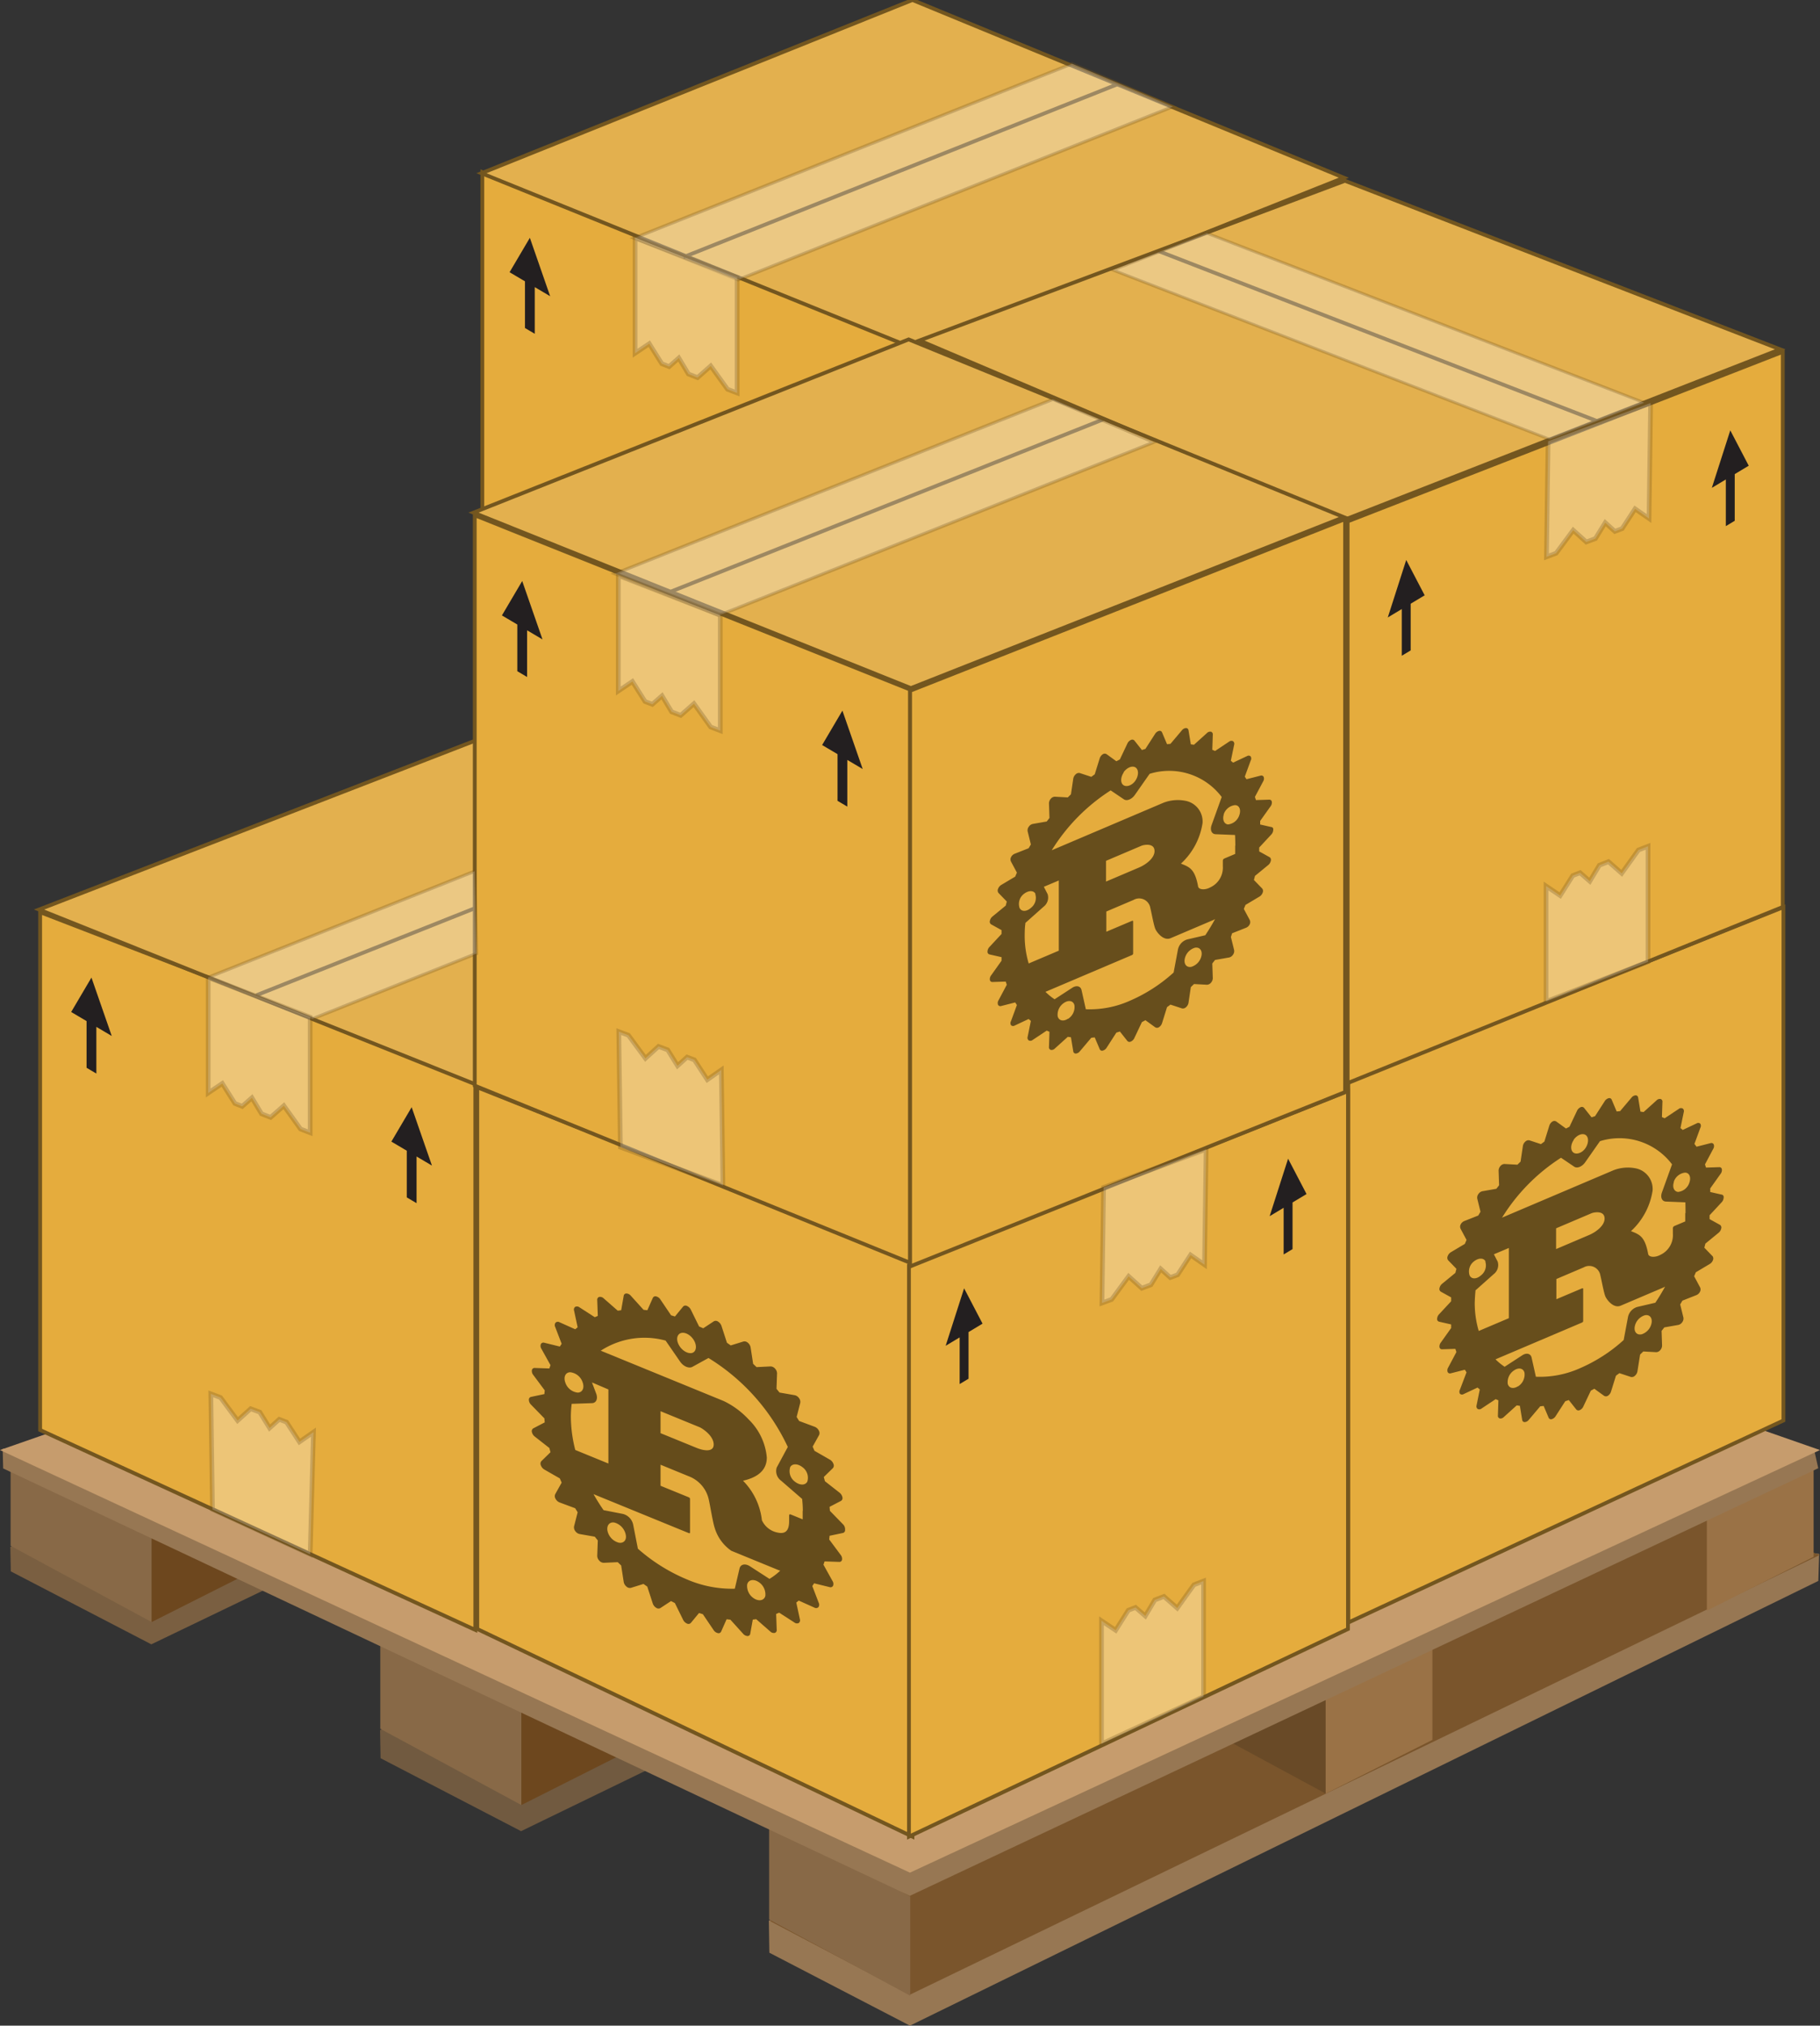 <?xml version="1.0" encoding="UTF-8" standalone="no"?>
<svg
   viewBox="0 0 25.93 28.85"
   version="1.1"
   id="svg67"
   sodipodi:docname="crates.svg"
   width="25.93"
   height="28.85"
   inkscape:version="1.4 (e7c3feb100, 2024-10-09)"
   xmlns:inkscape="http://www.inkscape.org/namespaces/inkscape"
   xmlns:sodipodi="http://sodipodi.sourceforge.net/DTD/sodipodi-0.dtd"
   xmlns:xlink="http://www.w3.org/1999/xlink"
   xmlns="http://www.w3.org/2000/svg"
   xmlns:svg="http://www.w3.org/2000/svg">
  <rect x="0" y="0" width="25.93" height="28.85" fill="#333333" stroke="none"/>
  <sodipodi:namedview
     id="namedview67"
     pagecolor="#505050"
     bordercolor="#ffffff"
     borderopacity="1"
     inkscape:showpageshadow="0"
     inkscape:pageopacity="0"
     inkscape:pagecheckerboard="1"
     inkscape:deskcolor="#d1d1d1"
     inkscape:zoom="37.53125"
     inkscape:cx="12.696087"
     inkscape:cy="14.294754"
     inkscape:window-width="2560"
     inkscape:window-height="1410"
     inkscape:window-x="0"
     inkscape:window-y="0"
     inkscape:window-maximized="1"
     inkscape:current-layer="svg67" />
  <defs
     id="defs1">
    <symbol
       id="a"
       viewBox="0 0 45.72 26.28">
      <rect
         width="45.72"
         height="26.28"
         style="fill:none"
         id="rect1"
         x="0"
         y="0" />
      <polygon
         points="22.926,16.309 22.926,26.28 45.72,13.139 22.926,0 22.926,9.97 0,9.97 0,16.309 "
         style="fill:#231f20"
         id="polygon1" />
    </symbol>
  </defs>
  <title
     id="title1">file_type_cargo</title>
  <path
     d="m 10.961,27.811 -0.007,-0.457 12.926,-5.511 2.038,0.288 -0.012,0.385 -12.942,6.334 z"
     style="fill:#977753"
     id="path1" />
  <path
     d="m 10.968,27.359 12.912,-5.877 2.05,0.663 -12.966,6.264 z"
     style="fill:#7a552c"
     id="path2" />
  <path
     d="m 10.958,25.922 2.01,1.086 v 1.416 l -2.01,-1.086 z"
     style="fill:#886947"
     id="path3" />
  <path
     d="m 25.839,20.757 -1.521,0.766 v 1.416 l 1.521,-0.766 z"
     style="fill:#9a7246"
     id="path4" />
  <path
     d="m 16.878,23.043 2.01,1.086 v 1.416 l -2.01,-1.086 z"
     style="fill:#694a27"
     id="path5" />
  <path
     d="m 20.408,23.364 -1.521,0.766 v 1.416 l 1.521,-0.766 z"
     style="fill:#9a7246"
     id="path6" />
  <path
     d="M 5.422,25.041 5.415,24.641 18.34,19.127 20.378,19.415 20.366,19.8 7.424,26.08 Z"
     style="fill:#715a40"
     id="path7" />
  <path
     d="m 5.419,23.206 2.009,1.086 v 1.416 l -2.01,-1.086 v -1.416 z"
     style="fill:#886947"
     id="path8" />
  <path
     d="m 8.949,23.526 -1.521,0.766 v 1.416 l 1.521,-0.766 z"
     style="fill:#6d471e"
     id="path9" />
  <path
     d="M 0.154,22.38 0.147,22.031 13.073,16.52 15.111,16.808 15.1,17.192 2.156,23.419 Z"
     style="fill:#7a5f41"
     id="path10" />
  <path
     d="m 0.151,20.6 2.01,1.086 v 1.416 l -2.01,-1.086 z"
     style="fill:#886947"
     id="path11" />
  <path
     d="M 3.681,20.92 2.16,21.686 v 1.416 l 1.521,-0.766 z"
     style="fill:#6d471e"
     id="path12" />
  <path
     d="M 0.045,20.914 0.038,20.632 c 0,0 2.539,-0.09 1.689,0.115 1.053,-0.663 11.155,-4.555 11.155,-4.555 l 12.961,4.44 0.062,0.279 -12.942,6.09 z"
     style="fill:#977753"
     id="path13" />
  <path
     d="m 0,20.652 12.966,-4.519 12.963,4.519 -12.965,6.019 z"
     style="fill:#c69c6d"
     id="path14" />
  <path
     d="m 13.072,4.932 -6.2,-2.481 v 8.123 l 6.2,2.522 z"
     style="fill:#e5ac3d;stroke:#73561f;stroke-width:0.054px;stroke-miterlimit:10"
     id="path15" />
  <path
     d="M 13.031,4.966 19.146,2.531 13,0 6.859,2.467 Z"
     style="fill:#e3b04e;stroke:#73561f;stroke-width:0.054px;stroke-miterlimit:10"
     id="path16" />
  <use
     width="45.72"
     height="26.28"
     transform="matrix(0,-0.029,0.022,0.013,7.26,4.542)"
     xlink:href="#a"
     id="use16" />
  <path
     d="m 19.209,15.401 6.2,-2.481 v 7.311 l -6.2,2.878 z"
     style="fill:#e5ac3d;stroke:#73561f;stroke-width:0.054px;stroke-miterlimit:10"
     id="path17" />
  <path
     d="m 19.2,7.426 6.2,-2.415 v 7.906 l -6.2,2.509 z"
     style="fill:#e5ac3d;stroke:#73561f;stroke-width:0.054px;stroke-miterlimit:10"
     id="path18" />
  <path
     d="M 19.133,7.411 13.1,4.849 l 6.062,-2.274 6.2,2.4 z"
     style="fill:#e3b04e;stroke:#73561f;stroke-width:0.054px;stroke-miterlimit:10"
     id="path19" />
  <path
     d="m 6.772,15.384 -6.2,-2.392 v 7.375 l 6.2,2.847 z"
     style="fill:#e5ac3d;stroke:#73561f;stroke-width:0.054px;stroke-miterlimit:10"
     id="path20" />
  <path
     d="m 6.756,15.436 6.2,-2.417 -6.2,-2.465 -6.2,2.4 z"
     style="fill:#e3b04e;stroke:#73561f;stroke-width:0.054px;stroke-miterlimit:10"
     id="path21" />
  <line
     x1="3.652"
     y1="14.175"
     x2="9.848"
     y2="11.708"
     style="fill:none;stroke:#73561f;stroke-width:0.054px;stroke-miterlimit:10"
     id="line21" />
  <path
     d="M 13,17.95 6.8,15.486 v 7.715 l 6.2,2.957 z"
     style="fill:#e5ac3d;stroke:#73561f;stroke-width:0.054px;stroke-miterlimit:10"
     id="path22" />
  <path
     d="m 12.95,18.021 6.255,-2.481 v 7.661 l -6.255,2.957 z"
     style="fill:#e5ac3d;stroke:#73561f;stroke-width:0.054px;stroke-miterlimit:10"
     id="path23" />
  <path
     d="m 12.964,9.839 6.2,-2.446 v 8.16 l -6.2,2.485 z"
     style="fill:#e5ac3d;stroke:#73561f;stroke-width:0.054px;stroke-miterlimit:10"
     id="path24" />
  <path
     d="m 12.964,9.82 -6.2,-2.481 v 8.123 l 6.2,2.522 z"
     style="fill:#e5ac3d;stroke:#73561f;stroke-width:0.054px;stroke-miterlimit:10"
     id="path25" />
  <path
     d="m 12.977,9.8 6.169,-2.435 -6.2,-2.531 -6.2,2.467 z"
     style="fill:#e3b04e;stroke:#73561f;stroke-width:0.054px;stroke-miterlimit:10"
     id="path26" />
  <line
     x1="9.52"
     y1="8.441"
     x2="15.716"
     y2="5.974"
     style="fill:none;stroke:#73561f;stroke-width:0.054px;stroke-miterlimit:10"
     id="line26" />
  <line
     x1="9.737"
     y1="3.662"
     x2="15.933"
     y2="1.195"
     style="fill:none;stroke:#73561f;stroke-width:0.054px;stroke-miterlimit:10"
     id="line27" />
  <line
     x1="16.511"
     y1="3.578"
     x2="22.827"
     y2="6.025"
     style="fill:none;stroke:#73561f;stroke-width:0.054px;stroke-miterlimit:10"
     id="line28" />
  <polygon
     points="13.543,10.472 19.739,8.006 18.301,7.395 12.061,9.879 "
     style="opacity:0.3;fill:#ffffff;stroke:#73561f;stroke-width:0.047px;stroke-miterlimit:10"
     id="polygon28"
     transform="translate(-3.3,-1.708)" />
  <polygon
     points="13.815,5.693 20.01,3.227 18.573,2.616 12.333,5.1 "
     style="opacity:0.3;fill:#ffffff;stroke:#73561f;stroke-width:0.047px;stroke-miterlimit:10"
     id="polygon29"
     transform="translate(-3.3,-1.708)" />
  <polygon
     points="10.089,15.288 10.063,14.116 6.266,15.628 7.747,16.22 "
     style="opacity:0.3;fill:#ffffff;stroke:#73561f;stroke-width:0.047px;stroke-miterlimit:10"
     id="polygon30"
     transform="translate(-3.3,-1.708)" />
  <polygon
     points="25.383,7.967 26.725,7.443 20.495,5.029 19.156,5.554 "
     style="opacity:0.3;fill:#ffffff;stroke:#73561f;stroke-width:0.042px;stroke-miterlimit:10"
     id="polygon31"
     transform="translate(-3.3,-1.708)" />
  <polygon
     points="6.647,17.424 6.7,17.509 6.751,17.465 "
     style="fill:none"
     id="polygon32"
     transform="translate(-3.3,-1.708)" />
  <polygon
     points="7.026,17.571 7.09,17.679 7.155,17.622 "
     style="fill:none"
     id="polygon33"
     transform="translate(-3.3,-1.708)" />
  <polygon
     points="6.266,17.275 6.467,17.139 6.647,17.424 6.751,17.465 6.889,17.343 7.026,17.571 7.155,17.622 7.344,17.456 7.582,17.788 7.719,17.841 7.719,16.195 6.266,15.63 "
     style="opacity:0.3;fill:#ffffff;stroke:#73561f;stroke-width:0.067px;stroke-miterlimit:10"
     id="polygon34"
     transform="translate(-3.3,-1.708)" />
  <polygon
     points="12.729,6.888 12.783,6.973 12.833,6.929 "
     style="fill:none"
     id="polygon35"
     transform="translate(-3.3,-1.708)" />
  <polygon
     points="13.108,7.035 13.173,7.143 13.238,7.086 "
     style="fill:none"
     id="polygon36"
     transform="translate(-3.3,-1.708)" />
  <polygon
     points="12.348,6.739 12.55,6.603 12.729,6.888 12.833,6.929 12.971,6.807 13.108,7.035 13.238,7.086 13.426,6.92 13.665,7.252 13.802,7.305 13.802,5.659 12.348,5.094 "
     style="opacity:0.3;fill:#ffffff;stroke:#73561f;stroke-width:0.067px;stroke-miterlimit:10"
     id="polygon37"
     transform="translate(-3.3,-1.708)" />
  <polygon
     points="12.49,11.699 12.544,11.783 12.594,11.739 "
     style="fill:none"
     id="polygon38"
     transform="translate(-3.3,-1.708)" />
  <polygon
     points="12.869,11.846 12.933,11.953 12.998,11.896 "
     style="fill:none"
     id="polygon39"
     transform="translate(-3.3,-1.708)" />
  <polygon
     points="12.109,11.55 12.31,11.414 12.49,11.699 12.594,11.739 12.732,11.618 12.869,11.846 12.998,11.896 13.187,11.73 13.425,12.062 13.562,12.115 13.562,10.47 12.109,9.905 "
     style="opacity:0.3;fill:#ffffff;stroke:#73561f;stroke-width:0.067px;stroke-miterlimit:10"
     id="polygon40"
     transform="translate(-3.3,-1.708)" />
  <polygon
     points="13.193,16.803 13.139,16.719 13.089,16.764 "
     style="fill:none"
     id="polygon41"
     transform="translate(-3.3,-1.708)" />
  <polygon
     points="12.813,16.661 12.747,16.554 12.682,16.612 "
     style="fill:none"
     id="polygon42"
     transform="translate(-3.3,-1.708)" />
  <polygon
     points="13.577,16.946 13.377,17.085 13.193,16.803 13.089,16.764 12.953,16.887 12.813,16.661 12.682,16.612 12.496,16.781 12.253,16.452 12.116,16.401 12.139,18.046 13.6,18.591 "
     style="opacity:0.3;fill:#ffffff;stroke:#73561f;stroke-width:0.067px;stroke-miterlimit:10"
     id="polygon43"
     transform="translate(-3.3,-1.708)" />
  <polygon
     points="7.382,21.962 7.328,21.878 7.278,21.923 "
     style="fill:none"
     id="polygon44"
     transform="translate(-3.3,-1.708)" />
  <polygon
     points="7.001,21.82 6.936,21.714 6.871,21.772 "
     style="fill:none"
     id="polygon45"
     transform="translate(-3.3,-1.708)" />
  <polygon
     points="7.766,22.105 7.566,22.244 7.382,21.962 7.278,21.923 7.141,22.046 7.001,21.82 6.871,21.772 6.685,21.94 6.442,21.612 6.304,21.56 6.327,23.206 7.719,23.845 "
     style="opacity:0.3;fill:#ffffff;stroke:#73561f;stroke-width:0.067px;stroke-miterlimit:10"
     id="polygon46"
     transform="translate(-3.3,-1.708)" />
  <polygon
     points="25.708,14.178 25.761,14.093 25.812,14.138 "
     style="fill:none"
     id="polygon47"
     transform="translate(-3.3,-1.708)" />
  <polygon
     points="26.087,14.031 26.151,13.923 26.216,13.98 "
     style="fill:none"
     id="polygon48"
     transform="translate(-3.3,-1.708)" />
  <polygon
     points="25.327,14.327 25.528,14.463 25.708,14.178 25.812,14.138 25.95,14.259 26.087,14.031 26.216,13.98 26.405,14.146 26.643,13.814 26.78,13.761 26.78,15.407 25.327,15.972 "
     style="opacity:0.3;fill:#ffffff;stroke:#73561f;stroke-width:0.067px;stroke-miterlimit:10"
     id="polygon49"
     transform="translate(-3.3,-1.708)" />
  <polygon
     points="26.411,9.237 26.356,9.321 26.307,9.276 "
     style="fill:none"
     id="polygon50"
     transform="translate(-3.3,-1.708)" />
  <polygon
     points="26.03,9.379 25.964,9.485 25.9,9.427 "
     style="fill:none"
     id="polygon51"
     transform="translate(-3.3,-1.708)" />
  <polygon
     points="26.794,9.093 26.595,8.955 26.411,9.237 26.307,9.276 26.17,9.152 26.03,9.379 25.9,9.427 25.714,9.259 25.471,9.587 25.333,9.639 25.356,7.993 26.817,7.448 "
     style="opacity:0.3;fill:#ffffff;stroke:#73561f;stroke-width:0.067px;stroke-miterlimit:10"
     id="polygon52"
     transform="translate(-3.3,-1.708)" />
  <polygon
     points="19.375,24.642 19.428,24.558 19.478,24.602 "
     style="fill:none"
     id="polygon53"
     transform="translate(-3.3,-1.708)" />
  <polygon
     points="19.753,24.495 19.818,24.388 19.883,24.445 "
     style="fill:none"
     id="polygon54"
     transform="translate(-3.3,-1.708)" />
  <polygon
     points="18.993,24.791 19.195,24.927 19.375,24.642 19.478,24.602 19.617,24.723 19.753,24.495 19.883,24.445 20.072,24.611 20.31,24.279 20.447,24.226 20.447,25.871 18.993,26.545 "
     style="opacity:0.3;fill:#ffffff;stroke:#73561f;stroke-width:0.067px;stroke-miterlimit:10"
     id="polygon55"
     transform="translate(-3.3,-1.708)" />
  <polygon
     points="20.078,19.864 20.023,19.948 19.973,19.903 "
     style="fill:none"
     id="polygon56"
     transform="translate(-3.3,-1.708)" />
  <polygon
     points="19.697,20.006 19.631,20.113 19.567,20.055 "
     style="fill:none"
     id="polygon57"
     transform="translate(-3.3,-1.708)" />
  <polygon
     points="20.461,19.721 20.262,19.582 20.078,19.864 19.973,19.903 19.837,19.78 19.697,20.006 19.567,20.055 19.38,19.886 19.138,20.215 19,20.266 19.023,18.62 20.484,18.076 "
     style="opacity:0.3;fill:#ffffff;stroke:#73561f;stroke-width:0.067px;stroke-miterlimit:10"
     id="polygon58"
     transform="translate(-3.3,-1.708)" />
  <path
     d="m 18.126,11.782 -0.172,-0.039 v -0.051 l 0.148,-0.208 a 0.087,0.087 0 0 0 0.018,-0.065 0.035,0.035 0 0 0 -0.037,-0.03 l -0.189,0.006 -0.015,-0.045 0.118,-0.222 a 0.073,0.073 0 0 0 0.007,-0.063 0.037,0.037 0 0 0 -0.045,-0.018 l -0.2,0.051 -0.024,-0.037 0.084,-0.229 a 0.058,0.058 0 0 0 0,-0.058 0.042,0.042 0 0 0 -0.051,-0.006 l -0.2,0.094 -0.032,-0.027 0.047,-0.227 a 0.047,0.047 0 0 0 -0.016,-0.052 0.052,0.052 0 0 0 -0.056,0.007 l -0.2,0.133 -0.039,-0.017 0.007,-0.215 a 0.039,0.039 0 0 0 -0.026,-0.043 0.065,0.065 0 0 0 -0.058,0.02 l -0.184,0.166 -0.045,-0.006 -0.033,-0.2 A 0.036,0.036 0 0 0 16.897,10.369 0.08,0.08 0 0 0 16.84,10.4 l -0.164,0.194 -0.049,0.005 -0.071,-0.168 a 0.036,0.036 0 0 0 -0.044,-0.021 0.094,0.094 0 0 0 -0.055,0.042 l -0.138,0.214 -0.05,0.016 -0.107,-0.135 a 0.041,0.041 0 0 0 -0.05,-0.008 0.1,0.1 0 0 0 -0.05,0.051 l -0.107,0.226 -0.05,0.026 -0.138,-0.1 a 0.05,0.05 0 0 0 -0.055,0 0.109,0.109 0 0 0 -0.044,0.058 l -0.071,0.228 -0.049,0.036 -0.164,-0.054 a 0.062,0.062 0 0 0 -0.057,0.017 0.107,0.107 0 0 0 -0.036,0.063 l -0.033,0.223 -0.045,0.044 -0.184,-0.01 a 0.077,0.077 0 0 0 -0.058,0.029 0.1,0.1 0 0 0 -0.026,0.065 l 0.007,0.209 -0.039,0.05 -0.2,0.035 a 0.092,0.092 0 0 0 -0.056,0.04 0.085,0.085 0 0 0 -0.016,0.065 l 0.046,0.187 -0.032,0.054 -0.2,0.079 a 0.1,0.1 0 0 0 -0.051,0.049 0.07,0.07 0 0 0 0,0.062 l 0.084,0.157 -0.024,0.057 -0.2,0.119 a 0.109,0.109 0 0 0 -0.045,0.057 0.056,0.056 0 0 0 0.007,0.057 l 0.118,0.122 -0.015,0.058 -0.189,0.155 a 0.107,0.107 0 0 0 -0.037,0.062 0.045,0.045 0 0 0 0.018,0.05 l 0.148,0.082 v 0.055 l -0.172,0.185 a 0.1,0.1 0 0 0 -0.028,0.065 0.038,0.038 0 0 0 0.028,0.041 l 0.172,0.039 v 0.051 l -0.148,0.208 a 0.088,0.088 0 0 0 -0.018,0.065 0.035,0.035 0 0 0 0.037,0.03 l 0.189,-0.006 0.015,0.045 -0.118,0.222 a 0.073,0.073 0 0 0 -0.007,0.063 0.037,0.037 0 0 0 0.045,0.018 l 0.2,-0.051 0.024,0.037 -0.084,0.229 a 0.058,0.058 0 0 0 0,0.058 0.042,0.042 0 0 0 0.051,0.006 l 0.2,-0.094 0.032,0.027 -0.046,0.227 a 0.047,0.047 0 0 0 0.016,0.051 0.052,0.052 0 0 0 0.056,-0.007 l 0.2,-0.133 0.039,0.017 -0.007,0.215 a 0.039,0.039 0 0 0 0.026,0.043 0.065,0.065 0 0 0 0.058,-0.02 l 0.184,-0.166 0.045,0.006 0.033,0.2 a 0.035,0.035 0 0 0 0.036,0.032 0.08,0.08 0 0 0 0.057,-0.031 l 0.164,-0.194 0.049,-0.005 0.071,0.168 a 0.036,0.036 0 0 0 0.044,0.02 0.093,0.093 0 0 0 0.055,-0.042 l 0.138,-0.214 0.05,-0.016 0.107,0.135 a 0.041,0.041 0 0 0 0.05,0.008 0.1,0.1 0 0 0 0.05,-0.051 l 0.107,-0.226 0.05,-0.027 0.138,0.1 a 0.05,0.05 0 0 0 0.055,0 0.109,0.109 0 0 0 0.044,-0.058 l 0.071,-0.228 0.049,-0.036 0.164,0.054 a 0.063,0.063 0 0 0 0.057,-0.017 0.107,0.107 0 0 0 0.036,-0.063 l 0.033,-0.223 0.045,-0.044 0.184,0.01 a 0.077,0.077 0 0 0 0.058,-0.029 0.1,0.1 0 0 0 0.026,-0.065 l -0.007,-0.209 0.039,-0.05 0.2,-0.035 a 0.091,0.091 0 0 0 0.056,-0.04 0.085,0.085 0 0 0 0.016,-0.065 l -0.046,-0.187 0.017,-0.053 0.2,-0.079 a 0.1,0.1 0 0 0 0.051,-0.049 0.07,0.07 0 0 0 0,-0.062 l -0.084,-0.157 0.024,-0.057 0.2,-0.119 a 0.108,0.108 0 0 0 0.045,-0.057 0.056,0.056 0 0 0 -0.007,-0.057 l -0.118,-0.122 0.015,-0.058 0.189,-0.155 a 0.107,0.107 0 0 0 0.037,-0.062 0.045,0.045 0 0 0 -0.018,-0.05 L 17.94,12.126 v -0.055 l 0.172,-0.185 a 0.1,0.1 0 0 0 0.028,-0.065 0.038,0.038 0 0 0 -0.014,-0.039 z m -1.153,1.988 c -0.066,0.013 -0.108,-0.037 -0.094,-0.112 a 0.208,0.208 0 0 1 0.145,-0.16 c 0.066,-0.013 0.108,0.037 0.094,0.112 a 0.209,0.209 0 0 1 -0.145,0.16 z m -0.059,-0.39 a 0.19,0.19 0 0 0 -0.132,0.146 l -0.061,0.325 a 2.252,2.252 0 0 1 -0.619,0.4 1.4,1.4 0 0 1 -0.632,0.123 l -0.061,-0.273 c -0.013,-0.057 -0.072,-0.072 -0.132,-0.033 l -0.252,0.164 a 0.825,0.825 0 0 1 -0.13,-0.106 l 1.226,-0.521 c 0.014,-0.006 0.023,-0.012 0.023,-0.026 v -0.455 c 0,-0.013 -0.009,-0.012 -0.023,-0.006 l -0.359,0.152 v -0.288 l 0.388,-0.165 a 0.161,0.161 0 0 1 0.239,0.115 c 0.015,0.057 0.049,0.249 0.072,0.3 0.023,0.051 0.117,0.172 0.217,0.13 l 0.611,-0.26 0.022,-0.012 c -0.042,0.078 -0.089,0.155 -0.139,0.23 z m -1.7,1.13 c -0.066,0.043 -0.131,0.026 -0.145,-0.037 a 0.2,0.2 0 0 1 0.094,-0.192 c 0.066,-0.043 0.131,-0.026 0.145,0.037 a 0.2,0.2 0 0 1 -0.09,0.192 z m -0.465,-1.779 a 0.18,0.18 0 0 1 -0.062,0.2 c -0.062,0.055 -0.134,0.056 -0.161,0 a 0.18,0.18 0 0 1 0.062,-0.2 c 0.066,-0.051 0.138,-0.053 0.165,0 z m -0.143,0.416 0.263,-0.234 a 0.164,0.164 0 0 0 0.057,-0.178 l -0.054,-0.105 0.213,-0.09 v 1 l -0.429,0.182 A 1.386,1.386 0 0 1 14.599,13.315 C 14.6,13.263 14.6,13.205 14.61,13.147 Z m 1.152,-0.587 v -0.3 l 0.506,-0.215 c 0.026,-0.011 0.185,-0.047 0.185,0.077 0,0.1 -0.122,0.192 -0.222,0.234 l -0.47,0.2 z m 1.84,-0.516 q 0,0.059 0,0.118 l -0.154,0.065 a 0.036,0.036 0 0 0 -0.022,0.036 v 0.074 a 0.31,0.31 0 0 1 -0.176,0.3 C 17.168,12.68 17.081,12.673 17.07,12.627 17.024,12.374 16.947,12.349 16.825,12.3 a 0.984,0.984 0 0 0 0.308,-0.578 0.3,0.3 0 0 0 -0.235,-0.315 0.568,0.568 0 0 0 -0.322,0.026 l -1.592,0.677 a 2.7,2.7 0 0 1 0.84,-0.853 l 0.188,0.127 c 0.042,0.029 0.113,0 0.157,-0.063 l 0.21,-0.3 a 0.938,0.938 0 0 1 1.027,0.33 l -0.144,0.4 c -0.025,0.069 0,0.128 0.057,0.13 l 0.277,0.011 Q 17.6,11.965 17.6,12.044 Z M 16.007,11 c 0.049,-0.069 0.126,-0.1 0.172,-0.069 0.046,0.031 0.045,0.113 0,0.183 -0.045,0.07 -0.126,0.1 -0.172,0.069 -0.046,-0.031 -0.044,-0.114 0.005,-0.184 z m 1.427,0.6 a 0.191,0.191 0 0 1 0.161,-0.133 c 0.062,0 0.089,0.066 0.062,0.142 a 0.191,0.191 0 0 1 -0.161,0.133 c -0.057,-0.006 -0.085,-0.07 -0.058,-0.15 z"
     style="opacity:0.55"
     id="path58" />
  <path
     d="m 12.014,21.713 -0.19,-0.195 -0.005,-0.057 0.163,-0.085 a 0.046,0.046 0 0 0 0.02,-0.052 0.112,0.112 0 0 0 -0.041,-0.065 l -0.208,-0.163 -0.016,-0.06 0.13,-0.127 a 0.057,0.057 0 0 0 0.007,-0.06 0.116,0.116 0 0 0 -0.05,-0.06 l -0.22,-0.126 -0.026,-0.06 0.092,-0.165 a 0.07,0.07 0 0 0 -0.005,-0.065 0.111,0.111 0 0 0 -0.057,-0.052 l -0.223,-0.083 -0.035,-0.057 0.051,-0.2 a 0.086,0.086 0 0 0 -0.017,-0.068 0.1,0.1 0 0 0 -0.061,-0.042 l -0.217,-0.038 -0.043,-0.053 0.008,-0.22 a 0.1,0.1 0 0 0 -0.029,-0.068 0.087,0.087 0 0 0 -0.063,-0.031 l -0.2,0.01 -0.049,-0.047 -0.036,-0.234 a 0.111,0.111 0 0 0 -0.039,-0.066 0.071,0.071 0 0 0 -0.063,-0.018 l -0.181,0.056 -0.054,-0.038 -0.078,-0.24 a 0.115,0.115 0 0 0 -0.048,-0.061 0.057,0.057 0 0 0 -0.06,-0.005 l -0.152,0.1 L 9.96,18.892 9.843,18.654 A 0.113,0.113 0 0 0 9.788,18.6 0.046,0.046 0 0 0 9.733,18.608 L 9.616,18.75 9.561,18.733 9.409,18.508 A 0.1,0.1 0 0 0 9.349,18.464 0.04,0.04 0 0 0 9.301,18.485 L 9.223,18.661 9.169,18.655 8.988,18.455 A 0.089,0.089 0 0 0 8.925,18.422 0.038,0.038 0 0 0 8.886,18.456 L 8.85,18.661 8.801,18.667 8.601,18.492 A 0.074,0.074 0 0 0 8.538,18.471 0.041,0.041 0 0 0 8.509,18.516 L 8.517,18.742 8.474,18.76 8.257,18.62 A 0.06,0.06 0 0 0 8.196,18.612 0.048,0.048 0 0 0 8.179,18.666 l 0.051,0.238 -0.035,0.028 -0.223,-0.1 A 0.048,0.048 0 0 0 7.915,18.838 0.059,0.059 0 0 0 7.91,18.899 l 0.092,0.24 -0.026,0.039 -0.22,-0.054 a 0.041,0.041 0 0 0 -0.05,0.019 0.074,0.074 0 0 0 0.007,0.066 l 0.13,0.234 -0.016,0.047 -0.208,-0.007 a 0.038,0.038 0 0 0 -0.041,0.032 0.089,0.089 0 0 0 0.02,0.068 l 0.163,0.219 -0.005,0.053 -0.19,0.04 a 0.04,0.04 0 0 0 -0.031,0.043 0.1,0.1 0 0 0 0.031,0.068 l 0.19,0.195 0.005,0.057 -0.163,0.085 a 0.046,0.046 0 0 0 -0.02,0.052 0.113,0.113 0 0 0 0.041,0.065 l 0.208,0.163 0.016,0.06 -0.13,0.127 a 0.057,0.057 0 0 0 -0.007,0.06 0.116,0.116 0 0 0 0.05,0.06 l 0.22,0.126 0.026,0.06 -0.092,0.165 a 0.071,0.071 0 0 0 0.005,0.065 0.111,0.111 0 0 0 0.057,0.052 l 0.223,0.083 0.035,0.057 -0.051,0.2 a 0.086,0.086 0 0 0 0.017,0.068 0.1,0.1 0 0 0 0.061,0.042 l 0.217,0.038 0.043,0.053 -0.008,0.22 a 0.1,0.1 0 0 0 0.029,0.068 0.087,0.087 0 0 0 0.063,0.031 l 0.2,-0.009 0.049,0.047 0.036,0.234 a 0.111,0.111 0 0 0 0.039,0.066 0.071,0.071 0 0 0 0.063,0.019 l 0.18,-0.056 0.054,0.038 0.078,0.24 a 0.115,0.115 0 0 0 0.048,0.061 0.057,0.057 0 0 0 0.06,0.005 l 0.152,-0.1 0.055,0.028 0.117,0.238 a 0.113,0.113 0 0 0 0.055,0.054 0.047,0.047 0 0 0 0.055,-0.008 l 0.117,-0.142 0.055,0.017 0.152,0.225 a 0.1,0.1 0 0 0 0.06,0.044 0.04,0.04 0 0 0 0.048,-0.021 l 0.078,-0.176 0.054,0.006 0.181,0.2 a 0.09,0.09 0 0 0 0.063,0.033 0.038,0.038 0 0 0 0.039,-0.034 l 0.036,-0.2 0.049,-0.006 0.2,0.175 a 0.074,0.074 0 0 0 0.063,0.021 0.041,0.041 0 0 0 0.029,-0.045 l -0.008,-0.226 0.043,-0.018 0.217,0.14 a 0.059,0.059 0 0 0 0.061,0.008 0.048,0.048 0 0 0 0.017,-0.054 l -0.051,-0.238 0.035,-0.028 0.223,0.1 a 0.048,0.048 0 0 0 0.057,-0.006 0.059,0.059 0 0 0 0.005,-0.061 l -0.092,-0.24 0.026,-0.039 0.22,0.054 a 0.041,0.041 0 0 0 0.05,-0.019 0.073,0.073 0 0 0 -0.007,-0.066 l -0.13,-0.234 0.016,-0.047 0.208,0.007 a 0.038,0.038 0 0 0 0.041,-0.032 0.089,0.089 0 0 0 -0.02,-0.068 l -0.163,-0.219 0.005,-0.053 0.19,-0.04 A 0.04,0.04 0 0 0 12.04,21.79 0.1,0.1 0 0 0 12.014,21.713 Z m -1.269,1.054 a 0.21,0.21 0 0 1 -0.1,-0.2 c 0.015,-0.066 0.087,-0.083 0.159,-0.038 a 0.21,0.21 0 0 1 0.1,0.2 c -0.015,0.063 -0.086,0.083 -0.159,0.038 z M 10.681,22.305 C 10.615,22.264 10.55,22.279 10.536,22.34 l -0.067,0.287 A 1.619,1.619 0 0 1 9.788,22.495 2.516,2.516 0 0 1 9.088,22.057 L 9.021,21.715 A 0.2,0.2 0 0 0 8.876,21.562 L 8.599,21.508 Q 8.522,21.397 8.456,21.28 l 1.35,0.552 c 0.015,0.006 0.025,0.008 0.025,-0.006 v -0.477 c 0,-0.014 -0.01,-0.021 -0.025,-0.027 L 9.411,21.161 v -0.3 l 0.427,0.175 a 0.459,0.459 0 0 1 0.263,0.335 c 0.017,0.074 0.054,0.305 0.08,0.385 a 0.608,0.608 0 0 0 0.239,0.331 l 0.672,0.275 0.024,0.008 a 0.9,0.9 0 0 1 -0.153,0.117 z M 8.814,21.971 A 0.224,0.224 0 0 1 8.655,21.803 c -0.015,-0.079 0.031,-0.132 0.1,-0.118 a 0.225,0.225 0 0 1 0.159,0.168 c 0.019,0.079 -0.027,0.132 -0.1,0.118 z M 8.3,19.685 c 0.03,0.08 0,0.147 -0.068,0.149 A 0.209,0.209 0 0 1 8.055,19.693 c -0.03,-0.08 0,-0.147 0.068,-0.149 A 0.209,0.209 0 0 1 8.3,19.685 Z m -0.157,0.309 0.289,-0.01 c 0.062,0 0.09,-0.063 0.062,-0.136 l -0.06,-0.159 0.234,0.1 v 1.055 L 8.196,20.651 a 1.944,1.944 0 0 1 -0.063,-0.479 1.565,1.565 0 0 1 0.012,-0.18 z m 1.268,0.416 v -0.311 l 0.557,0.228 c 0.029,0.012 0.2,0.116 0.2,0.247 0,0.108 -0.134,0.092 -0.244,0.047 L 9.407,20.41 Z m 2.025,1.108 q 0,0.062 0,0.121 L 11.267,21.57 c -0.017,-0.007 -0.024,0 -0.024,0.018 v 0.078 c 0,0.183 -0.1,0.181 -0.194,0.154 a 0.311,0.311 0 0 1 -0.194,-0.168 0.953,0.953 0 0 0 -0.269,-0.563 c 0.166,-0.038 0.339,-0.122 0.339,-0.331 A 0.862,0.862 0 0 0 10.666,20.216 1.183,1.183 0 0 0 10.311,19.954 L 8.559,19.237 a 1.144,1.144 0 0 1 0.924,-0.144 l 0.207,0.3 c 0.047,0.068 0.124,0.1 0.173,0.075 l 0.231,-0.127 a 2.951,2.951 0 0 1 1.13,1.267 l -0.158,0.293 a 0.169,0.169 0 0 0 0.062,0.187 l 0.3,0.26 q 0.01,0.087 0.01,0.17 z M 9.687,18.992 c 0.054,-0.029 0.138,0.007 0.19,0.082 0.052,0.075 0.049,0.159 0,0.188 -0.049,0.029 -0.138,-0.007 -0.19,-0.082 -0.052,-0.075 -0.053,-0.156 0,-0.188 z m 1.57,1.905 c 0.03,-0.056 0.109,-0.054 0.177,0 a 0.185,0.185 0 0 1 0.068,0.205 c -0.03,0.056 -0.109,0.054 -0.177,0 A 0.185,0.185 0 0 1 11.257,20.9 Z"
     style="opacity:0.56"
     id="path59" />
  <path
     d="m 24.538,17.016 -0.172,-0.039 v -0.051 l 0.148,-0.208 a 0.087,0.087 0 0 0 0.018,-0.065 0.035,0.035 0 0 0 -0.037,-0.03 l -0.189,0.006 -0.015,-0.045 0.118,-0.222 a 0.073,0.073 0 0 0 0.007,-0.063 0.037,0.037 0 0 0 -0.045,-0.018 l -0.2,0.051 -0.03,-0.04 0.084,-0.229 a 0.058,0.058 0 0 0 0,-0.058 0.042,0.042 0 0 0 -0.051,-0.006 l -0.2,0.094 -0.032,-0.027 0.047,-0.227 a 0.047,0.047 0 0 0 -0.016,-0.052 0.052,0.052 0 0 0 -0.056,0.007 l -0.2,0.133 -0.039,-0.017 0.007,-0.215 a 0.039,0.039 0 0 0 -0.026,-0.043 0.065,0.065 0 0 0 -0.058,0.02 l -0.184,0.166 -0.045,-0.006 -0.033,-0.2 A 0.036,0.036 0 0 0 23.303,15.6 0.08,0.08 0 0 0 23.246,15.631 l -0.164,0.194 -0.049,0.005 -0.071,-0.168 a 0.036,0.036 0 0 0 -0.044,-0.021 0.094,0.094 0 0 0 -0.055,0.042 l -0.138,0.214 -0.05,0.016 -0.107,-0.135 a 0.041,0.041 0 0 0 -0.05,-0.008 0.1,0.1 0 0 0 -0.05,0.051 l -0.107,0.226 -0.05,0.026 -0.138,-0.1 a 0.05,0.05 0 0 0 -0.055,0 0.109,0.109 0 0 0 -0.044,0.058 l -0.071,0.228 -0.049,0.036 -0.164,-0.054 a 0.062,0.062 0 0 0 -0.057,0.017 0.107,0.107 0 0 0 -0.036,0.063 l -0.033,0.223 -0.045,0.044 -0.184,-0.01 a 0.077,0.077 0 0 0 -0.058,0.029 0.1,0.1 0 0 0 -0.026,0.065 l 0.007,0.209 -0.039,0.05 -0.2,0.035 a 0.092,0.092 0 0 0 -0.056,0.04 0.085,0.085 0 0 0 -0.016,0.065 l 0.046,0.187 -0.032,0.054 -0.2,0.079 a 0.1,0.1 0 0 0 -0.051,0.049 0.07,0.07 0 0 0 0,0.062 l 0.084,0.157 -0.024,0.057 -0.2,0.119 a 0.109,0.109 0 0 0 -0.045,0.057 0.056,0.056 0 0 0 0.007,0.057 l 0.118,0.122 -0.015,0.058 -0.189,0.155 a 0.107,0.107 0 0 0 -0.037,0.062 0.045,0.045 0 0 0 0.018,0.05 l 0.148,0.082 v 0.055 l -0.172,0.185 a 0.1,0.1 0 0 0 -0.028,0.065 0.038,0.038 0 0 0 0.028,0.041 l 0.172,0.039 v 0.051 l -0.148,0.208 a 0.088,0.088 0 0 0 -0.018,0.065 0.035,0.035 0 0 0 0.037,0.03 l 0.189,-0.006 0.015,0.045 -0.118,0.222 a 0.073,0.073 0 0 0 -0.007,0.063 0.037,0.037 0 0 0 0.045,0.018 l 0.2,-0.051 0.024,0.037 -0.094,0.247 a 0.058,0.058 0 0 0 0,0.058 0.042,0.042 0 0 0 0.051,0.006 l 0.2,-0.094 0.032,0.027 -0.046,0.227 a 0.047,0.047 0 0 0 0.016,0.051 0.052,0.052 0 0 0 0.056,-0.007 l 0.2,-0.133 0.039,0.017 -0.007,0.215 a 0.039,0.039 0 0 0 0.026,0.043 0.065,0.065 0 0 0 0.058,-0.02 l 0.184,-0.166 0.045,0.006 0.033,0.2 a 0.035,0.035 0 0 0 0.036,0.032 0.08,0.08 0 0 0 0.057,-0.031 l 0.164,-0.194 0.049,-0.005 0.071,0.168 a 0.036,0.036 0 0 0 0.044,0.02 0.093,0.093 0 0 0 0.055,-0.042 l 0.138,-0.214 0.05,-0.016 0.107,0.135 a 0.041,0.041 0 0 0 0.05,0.008 0.1,0.1 0 0 0 0.05,-0.051 l 0.107,-0.226 0.05,-0.027 0.138,0.1 a 0.05,0.05 0 0 0 0.055,0 0.109,0.109 0 0 0 0.044,-0.058 l 0.071,-0.228 0.049,-0.036 0.164,0.054 a 0.063,0.063 0 0 0 0.057,-0.017 0.107,0.107 0 0 0 0.036,-0.063 l 0.038,-0.239 0.045,-0.044 0.184,0.01 a 0.077,0.077 0 0 0 0.058,-0.029 0.1,0.1 0 0 0 0.026,-0.065 l -0.007,-0.209 0.039,-0.05 0.2,-0.035 a 0.091,0.091 0 0 0 0.056,-0.04 0.085,0.085 0 0 0 0.016,-0.065 l -0.046,-0.187 0.032,-0.054 0.2,-0.079 a 0.1,0.1 0 0 0 0.051,-0.049 0.07,0.07 0 0 0 0,-0.062 l -0.084,-0.157 0.024,-0.057 0.2,-0.119 A 0.108,0.108 0 0 0 24.406,17.944 0.056,0.056 0 0 0 24.4,17.892 l -0.118,-0.122 0.015,-0.058 0.189,-0.155 a 0.107,0.107 0 0 0 0.037,-0.062 0.045,0.045 0 0 0 -0.018,-0.05 l -0.148,-0.082 v -0.055 l 0.172,-0.185 a 0.1,0.1 0 0 0 0.028,-0.065 0.038,0.038 0 0 0 -0.019,-0.042 z m -1.153,1.988 c -0.066,0.013 -0.108,-0.037 -0.094,-0.112 a 0.208,0.208 0 0 1 0.145,-0.16 c 0.066,-0.013 0.108,0.037 0.094,0.112 a 0.209,0.209 0 0 1 -0.146,0.161 z m -0.059,-0.39 a 0.19,0.19 0 0 0 -0.132,0.146 l -0.061,0.325 a 2.252,2.252 0 0 1 -0.619,0.4 1.4,1.4 0 0 1 -0.632,0.123 l -0.061,-0.273 c -0.013,-0.057 -0.072,-0.072 -0.132,-0.033 l -0.252,0.164 a 0.825,0.825 0 0 1 -0.13,-0.106 l 1.226,-0.521 c 0.014,-0.006 0.023,-0.012 0.023,-0.026 v -0.455 c 0,-0.013 -0.009,-0.012 -0.023,-0.006 l -0.359,0.152 v -0.288 l 0.388,-0.165 a 0.161,0.161 0 0 1 0.239,0.115 c 0.015,0.057 0.049,0.249 0.072,0.3 0.023,0.051 0.117,0.172 0.217,0.13 l 0.611,-0.26 0.022,-0.012 c -0.042,0.078 -0.089,0.155 -0.139,0.23 z m -1.7,1.13 c -0.066,0.043 -0.131,0.026 -0.145,-0.037 a 0.2,0.2 0 0 1 0.094,-0.192 c 0.066,-0.043 0.131,-0.026 0.145,0.037 a 0.2,0.2 0 0 1 -0.09,0.192 z m -0.465,-1.779 a 0.18,0.18 0 0 1 -0.062,0.2 c -0.062,0.055 -0.134,0.056 -0.161,0 A 0.18,0.18 0 0 1 21,17.965 c 0.065,-0.051 0.137,-0.053 0.165,0 z m -0.143,0.416 0.263,-0.234 a 0.164,0.164 0 0 0 0.057,-0.178 l -0.054,-0.105 0.213,-0.09 v 1 l -0.429,0.182 a 1.386,1.386 0 0 1 -0.057,-0.407 c 0.002,-0.057 0.005,-0.11 0.011,-0.168 z m 1.152,-0.587 v -0.3 l 0.506,-0.215 c 0.026,-0.011 0.185,-0.047 0.185,0.077 0,0.1 -0.122,0.192 -0.222,0.234 l -0.47,0.2 z m 1.84,-0.516 q 0,0.059 0,0.118 l -0.154,0.065 a 0.036,0.036 0 0 0 -0.022,0.036 v 0.074 a 0.31,0.31 0 0 1 -0.176,0.3 c -0.078,0.043 -0.165,0.036 -0.176,-0.01 -0.046,-0.253 -0.123,-0.278 -0.245,-0.327 a 0.984,0.984 0 0 0 0.308,-0.578 0.3,0.3 0 0 0 -0.235,-0.315 0.568,0.568 0 0 0 -0.322,0.026 L 21.4,17.342 a 2.7,2.7 0 0 1 0.84,-0.853 l 0.188,0.127 c 0.042,0.029 0.113,0 0.157,-0.063 l 0.21,-0.3 a 0.938,0.938 0 0 1 1.027,0.33 l -0.144,0.4 c -0.025,0.069 0,0.128 0.057,0.13 l 0.277,0.011 q 0.002,0.075 0.002,0.154 z m -1.591,-1.044 c 0.049,-0.069 0.126,-0.1 0.172,-0.069 0.046,0.031 0.045,0.113 0,0.183 -0.045,0.07 -0.126,0.1 -0.172,0.069 -0.046,-0.031 -0.045,-0.114 0.004,-0.184 z m 1.427,0.6 a 0.191,0.191 0 0 1 0.161,-0.133 c 0.062,0 0.089,0.066 0.062,0.142 a 0.191,0.191 0 0 1 -0.161,0.133 C 23.85,16.97 23.822,16.906 23.85,16.83 Z"
     style="opacity:0.55"
     id="path60" />
  <use
     width="45.72"
     height="26.28"
     transform="matrix(0,-0.029,0.022,0.013,1.014,15.078)"
     xlink:href="#a"
     id="use60" />
  <use
     width="45.72"
     height="26.28"
     transform="matrix(0,-0.029,0.022,0.013,5.576,16.924)"
     xlink:href="#a"
     id="use61" />
  <use
     width="45.72"
     height="26.28"
     transform="matrix(0,-0.029,0.022,0.013,7.151,9.43)"
     xlink:href="#a"
     id="use62" />
  <use
     width="45.72"
     height="26.28"
     transform="matrix(0,-0.029,0.022,0.013,11.713,11.276)"
     xlink:href="#a"
     id="use63" />
  <use
     width="45.72"
     height="26.28"
     transform="matrix(0,-0.029,0.02,-0.012,13.473,19.832)"
     xlink:href="#a"
     id="use64" />
  <use
     width="45.72"
     height="26.28"
     transform="matrix(0,-0.029,0.02,-0.012,18.089,17.986)"
     xlink:href="#a"
     id="use65" />
  <use
     width="45.72"
     height="26.28"
     transform="matrix(0,-0.029,0.02,-0.012,19.772,9.459)"
     xlink:href="#a"
     id="use66" />
  <use
     width="45.72"
     height="26.28"
     transform="matrix(0,-0.029,0.02,-0.012,24.389,7.613)"
     xlink:href="#a"
     id="use67" />
</svg>
